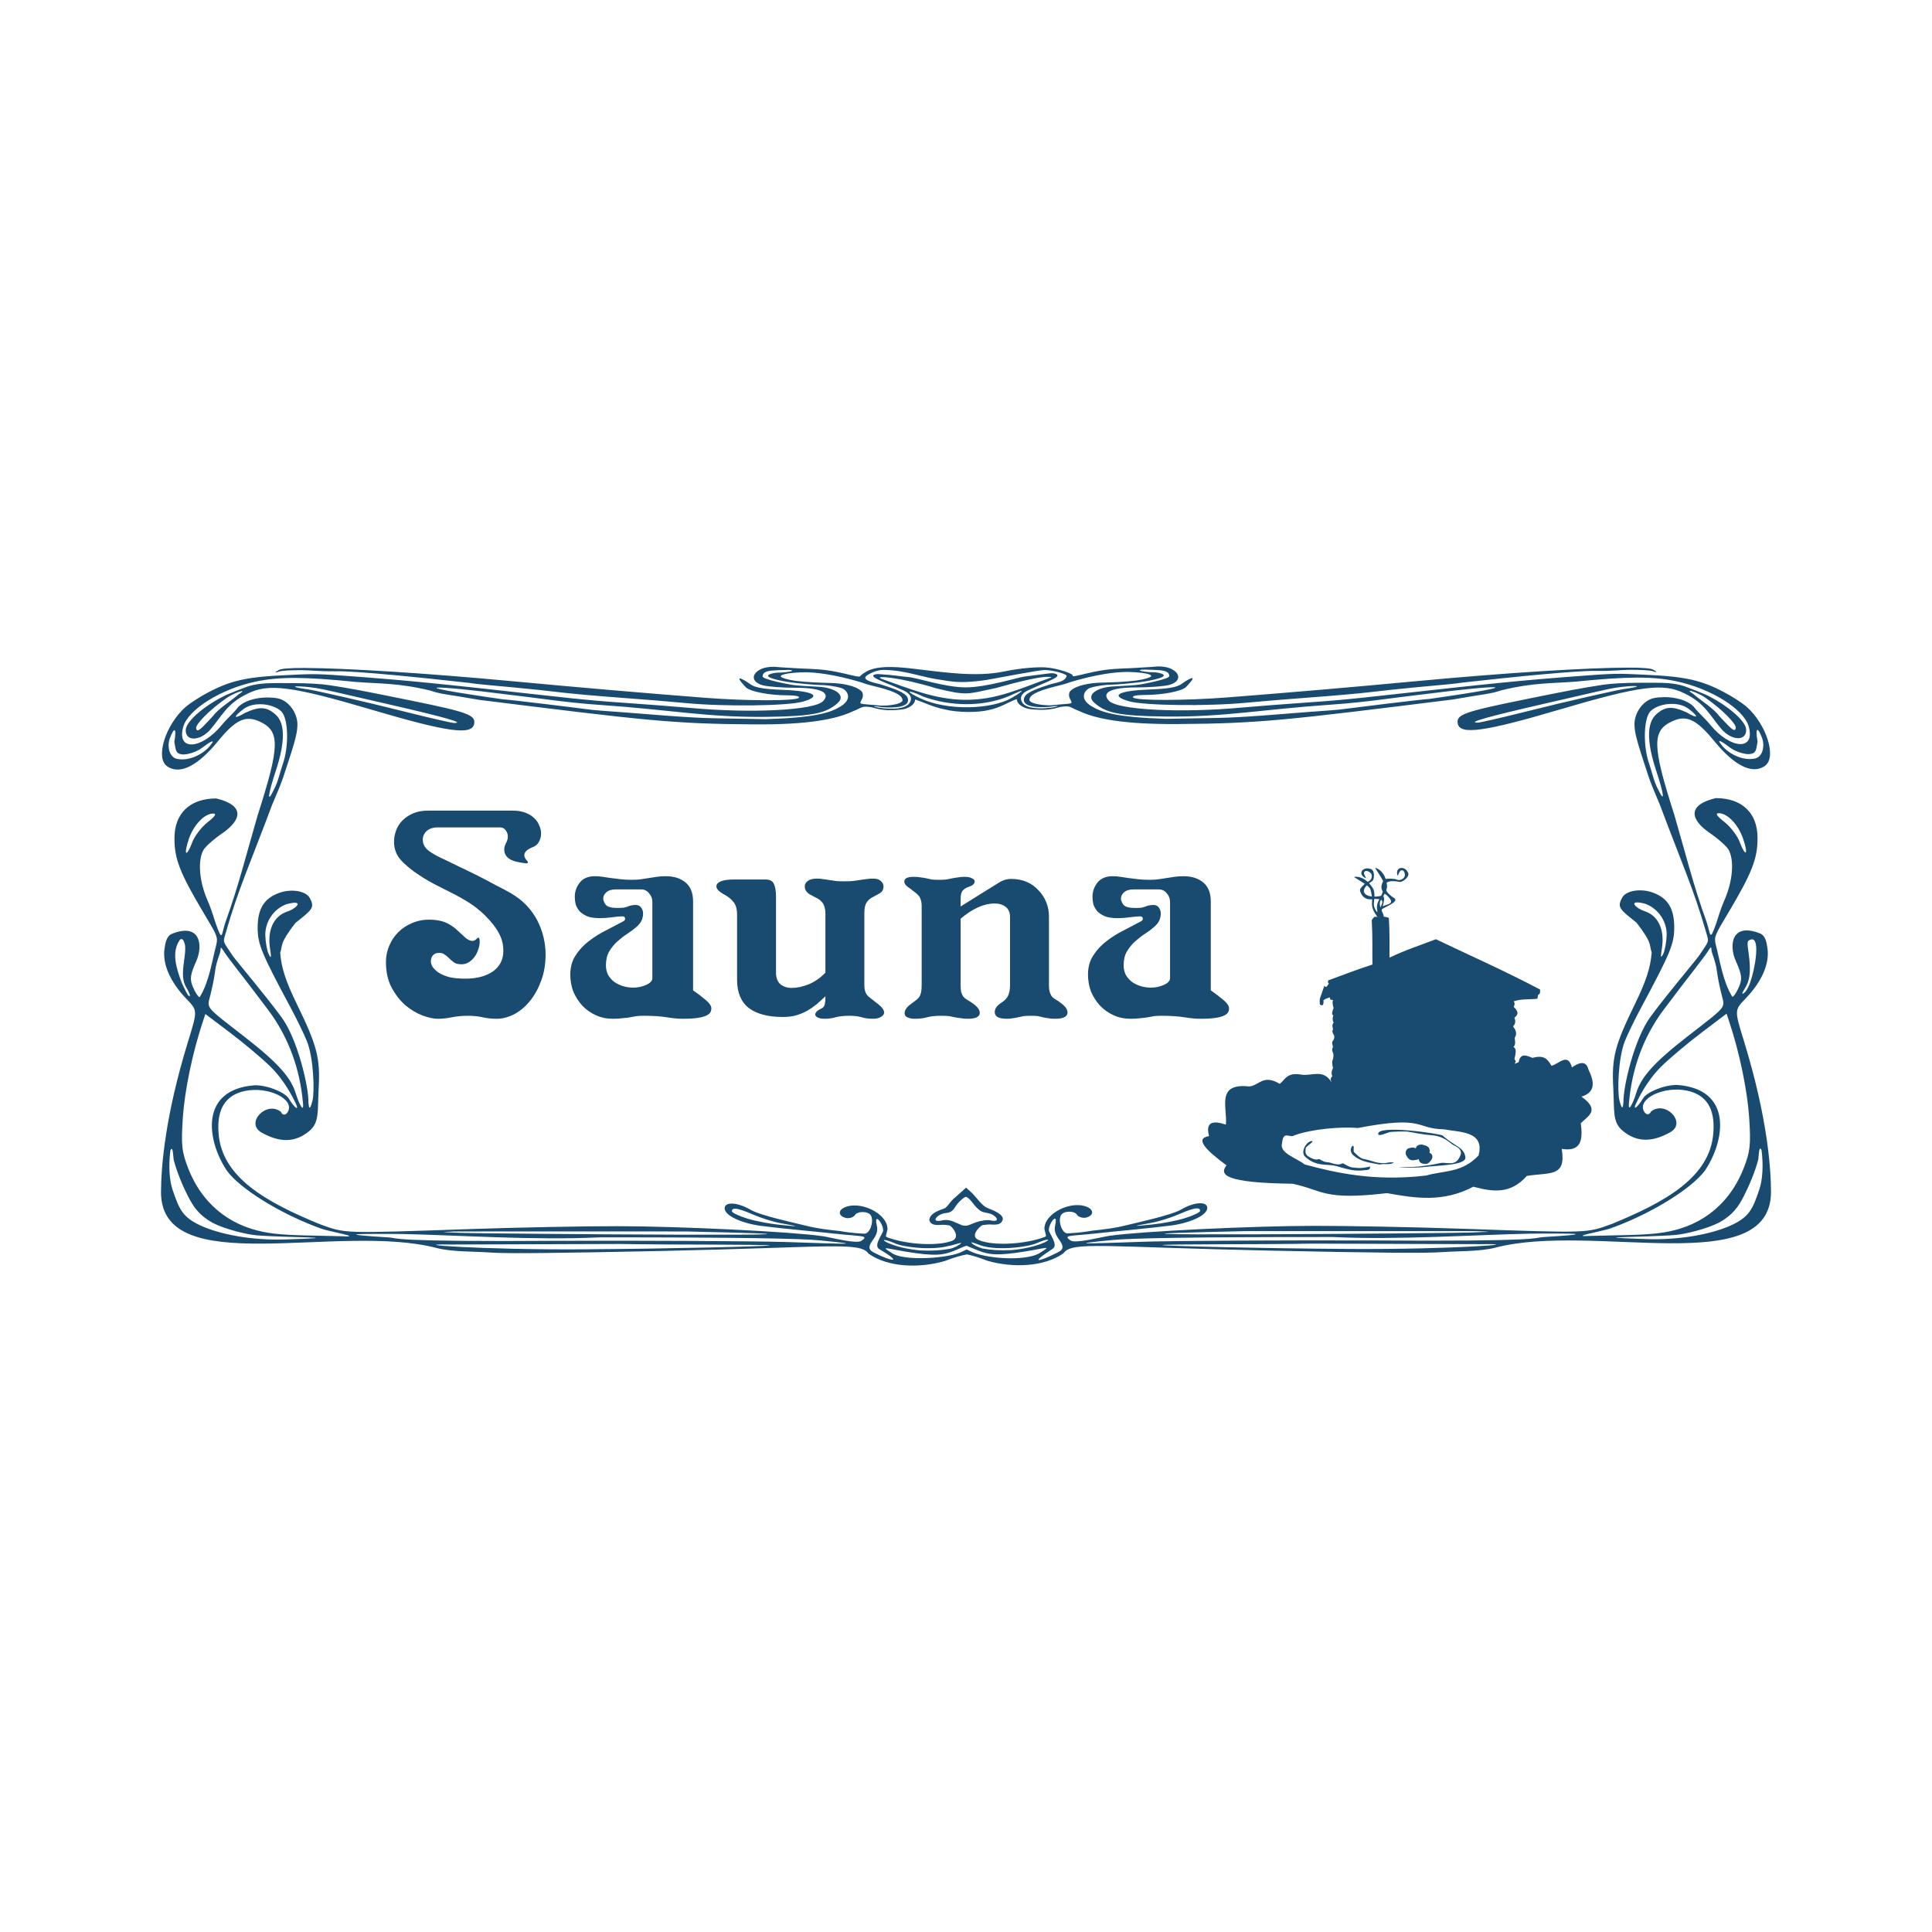 <svg:svg xmlns:dc="http://purl.org/dc/elements/1.1/" xmlns:ns1="http://sodipodi.sourceforge.net/DTD/sodipodi-0.dtd" xmlns:ns2="http://www.inkscape.org/namespaces/inkscape" xmlns:ns4="http://creativecommons.org/ns#" xmlns:rdf="http://www.w3.org/1999/02/22-rdf-syntax-ns#" xmlns:svg="http://www.w3.org/2000/svg" height="2580.372" id="svg2" version="1.0" viewBox="-215.031 -890.053 2580.372 2580.372" width="2580.372" ns1:docname="Saunarendered.svg" ns1:version="0.32" ns2:output_extension="org.inkscape.output.svg.inkscape" ns2:version="0.46">
  <ns1:namedview bordercolor="#666666" borderopacity="1.0" id="base" pagecolor="#ffffff" showgrid="false" showguides="true" ns2:current-layer="layer1" ns2:cx="978.07941" ns2:cy="362.2702" ns2:document-units="px" ns2:guide-bbox="true" ns2:pageopacity="0.0" ns2:pageshadow="2" ns2:window-height="692" ns2:window-width="1016" ns2:window-x="0" ns2:window-y="0" ns2:zoom="0.24748737" />
  <svg:g id="layer1" transform="translate(738.21 -219.49)" ns2:groupmode="layer" ns2:label="Ebene 1">
    <svg:path d="m593.26 219.49c-12.27 1.19-22.1 1.41-36.13 2.36-13.65 0.56-28.89 0.63-49.18 4.86-14.11 2.94-24.49 6.17-28.91 5.91 4.78-2.71-20.55-10.78-35.53-11.78-10.71-0.72-32.84 0.65-55.78 5.43-37.41 7.8-81 0.94-118.53-3.38-47.2-5.98-62.29-1.18-74.35 10.19-4.42 0.26-14.8-2.97-28.91-5.91-20.29-4.23-35.53-4.3-49.18-4.86-14.03-0.96-23.857-1.17-36.13-2.36-7.405-0.04-14.897 1.3-19.614 4.28-11.735 6.77-9.451 16.78 4.681 20.51 6.821 1.8 26.484 3.28 43.683 3.28 32.93 0 47.12 6.39 36.95 17.59-11.68 12.87-97.762 16.58-176.23 9.44-19.386-1.76-59.194-4.84-88.44-6.85-57.6-3.96-75.15-6.58-188.82-19.02-108.67-11.88-146.77-14.22-187.44-17.32-40.67-3.09-47.67-2.03-80.6-0.5s-52.78 4.35-70.11 9.94c-28.47 9.19-54.55 27.51-60.16 32.47-26.6 23.5-40.82 67.79-24.53 79.11 17.99 12.5 42.59-2.61 67.61-33.18 23.75-29 36.83-35.25 55.78-26.62 27.74 12.63 27.35 32.25-2.51 125.25-13.97 47.82-25.73 95.38-43.02 142.67-5.77 17.41-3.72 27.91-13.08 1.6-1.36-3.81-5.22-17.7-10.88-30.63-11-25.11-13.29-52.91-5.54-67.08 2.62-4.78 14.59-15.33 26.6-23.44 22.72-16.1 30.67-35.85-9.29-45.59-35.12 0-55.91 19.75-55.91 53.1 0 27.08 6.42 45.34 39.56 100.79 16.91 28.29 18.77 31.03 16.35 41.37-5.91 22.3-9.4 49.41-22.25 70.18-1.72 0-5.65-5.87-8.74-13.04-4.77-11.07-4.11-16.42 4.38-35.53 9.28-21.35 4.87-51.63-33.59-35.72-5.94 3.2-7.75 10.49-9.03 19.73-2.79 20.16 7.48 43.86 28.58 66 15.96 16.75 15.91 15.33 2.51 59.04-30.33 98.92-35.54 165.65-35.74 199.83 0.01 118.19 237.24 40.4 368.18 74.67 20.62 5.42 52.08 4.52 71.54 6.02 20.88 1.6 88.49 0.9 230.45-2.1 222.4-4.77 263.7-12.6 274.69 3.5 25.81 18.4 67.72 19.9 101.76 10 12.72-4.9 22.34-7.6 29.8-8.9 7.08 1.4 15.94 4.1 27.27 8.5 34.04 9.8 75.99 8.3 101.79-10.1 10.99-16.08 52.26-8.23 274.66-3.47 141.96 3.07 209.57 3.67 230.45 2.07 19.46-1.5 50.92-0.6 71.52-5.98 131-34.26 368.2 43.48 368.2-74.69-0.2-34.18-5.4-100.89-35.7-199.8-13.4-43.72-13.5-42.3 2.5-59.05 21.1-22.14 31.3-45.84 28.5-66-1.2-9.24-3-16.53-9-19.73-38.4-15.9-42.9 14.37-33.6 35.72 8.5 19.11 9.2 24.46 4.4 35.54-3.1 7.17-7 13.03-8.7 13.03-12.9-20.76-16.4-47.88-22.3-70.17-2.4-10.35-0.5-13.08 16.4-41.38 33.1-55.45 39.5-73.71 39.5-100.78 0-33.36-20.8-53.11-55.9-53.11-39.9 9.74-32 29.49-9.3 45.59 12 8.11 24 18.66 26.6 23.44 7.8 14.17 5.5 41.97-5.5 67.08-5.7 12.93-9.5 26.82-10.9 30.63-9.3 26.32-7.3 15.81-13.1-1.6-17.3-47.28-29-94.85-43-142.67-29.8-93-30.2-112.61-2.5-125.25 19-8.63 32-2.38 55.8 26.62 25 30.57 49.6 45.68 67.6 33.18 16.3-11.32 2.1-55.61-24.5-79.11-5.6-4.96-31.7-23.28-60.2-32.47-17.3-5.59-37.2-8.41-70.1-9.94s-39.9-2.59-80.6 0.51c-40.7 3.09-78.8 5.43-187.45 17.32-113.67 12.43-131.22 15.05-188.82 19.01-29.25 2.01-69.05 5.09-88.44 6.85-78.47 7.14-164.55 3.43-176.23-9.44-10.17-11.2 4.02-17.59 36.96-17.59 17.19 0 36.85-1.48 43.67-3.28 14.13-3.73 16.42-13.73 4.68-20.5-4.71-2.99-12.2-4.33-19.61-4.29zm627.64 1.63c-53.4 0.12-160.8 6.71-278.81 17.75-90.43 8.47-170.31 15.33-256.56 22.07-55.99 4.37-121.5 4.41-125.37 0.07-1.79-2.02 4.4-3.37 15.46-3.37 23.29 0 49.67-4.78 55.45-10.86 19.98-21.02-0.83-7.94-6-4.03-6.55 4.95-19.48 6.67-43.35 7.6-41.71 1.64-53.01 8.18-27.13 15.7 20.14 5.84 105.45 6.89 156.95 1.92 17.79-1.72 56.26-4.89 85.51-7.03s65.15-5.31 79.77-7.06 41.8-4.72 60.42-6.41c71.16-6.48 50.76-4.99 65.26-6.63 65.5-7.36 149.3-15.7 174.9-15.35 25.5 0.36 34.4-1.45 47.1-1.46 14-0.01 26.5 0.61 29.8 1.88 5.1 1.92 7 1.5 0.2-2.2-2.8-1.49-12.6-2.64-33.6-2.59zm-1768 0.46c-20.92-0.05-30.81 1.1-33.55 2.59-6.85 3.7-4.96 4.12 0.16 2.2 3.37-1.27 15.83-1.89 29.87-1.88 12.62 0.01 21.51 1.82 47.1 1.46 25.59-0.35 109.33 7.99 174.85 15.35 14.51 1.63-5.87 0.14 65.27 6.62 18.62 1.7 45.8 4.67 60.42 6.42s50.52 4.91 79.77 7.06c29.253 2.14 67.721 5.31 85.514 7.03 51.498 4.97 136.81 3.92 156.95-1.93 25.88-7.51 14.58-14.05-27.132-15.69-23.87-0.94-36.802-2.65-43.349-7.61-5.166-3.9-25.974-16.98-5.999 4.04 5.778 6.08 32.16 10.86 55.446 10.86 11.064 0 17.254 1.35 15.464 3.36-3.87 4.35-69.376 4.31-125.37-0.06-86.254-6.74-166.13-13.61-256.56-22.07-117.99-11.04-225.36-17.63-278.85-17.75zm990.26 2.68c14.6 0.97 28.74 5.96 28.21 7.95-1.8 6.79-9.8 8.28-20.04 10.67-17.82 5.53-33.78 11.06-36.42 17.92-5.11 13.24 18.75 13.96 33.65 12.69 35.24-5.37-24.71 10.8-36.09-5.27-2.91-3.96-4.78-11.06 7.51-16.88 16.39-7.77 36.54-14.98 38.87-18.79 1.54-2.52-3.78-4.64-11.14-3.69l-32.97 4.24c-9.14 1.18-50.07 14.44-78.38 14.38-28.22-0.07-63.73-12.78-77.31-13.9-11.22-0.92-18.76-2.59-35.1-3.52-7.36-0.95-12.15 0.43-10.61 2.95 2.33 3.81 24.08 11.05 40.47 18.81 12.29 5.82 10.42 12.9 7.51 16.86-11.38 16.07-71.33-0.1-36.09 5.27 14.9 1.27 38.76 0.55 33.65-12.69-2.64-6.86-18.6-12.39-36.42-17.92-10.24-2.39-24.79-5.83-18.54-11.2 2.94-2.52 13.54-8.2 23.37-8 31.06 0.64 49.22 9.99 79.38 13.81 15.7 2.67 28.19 3.84 56.85-0.23 14.65-2.43 71.06-13.68 79.64-13.46zm131.46-0.55c6.84 0.01 18.87 0.61 21.75 0.91 8.29 0.86 12.07 3.19 12.07 7.77 0 4.08-33.41 10.31-39.23 11.27s-25.7 2.2-34.68 2.55c-21.46 0.82-39.05 11.01-25.71 22.33 14.93 12.67 30.77 17.19 94.81 17.9 78.64 0.87 126.46-9.43 223.23-16.06 44.72-3.07 82.01-9.24 123.32-13.91 95.37-12.38 149.27-14.03 5.61 6.48-7.31 0.18-103.34 11.95-112.64 13.29-9.31 1.34-24.25 2.33-53.67 4.49s-80.05 6.94-117.39 7.59l-67.87 1.19c-66.99-2.05-86.92-8.86-100.31-17.28-16.7-10.5-7.8-21.88-0.99-24.12 8.26-2.72 21.82-4.29 28.25-4.24s29.71-2.22 38.01-3.32c14.06-1.87 45.44-7.7 25.55-12.35-5.39-1.26-8.93-0.72-12.69-1.06-17.82-1.57-14.26-3.44-7.42-3.43zm-475.45 0.46c6.838-0.01 10.398 1.88-7.417 3.46-3.767 0.33-7.305-0.23-12.691 1.03-19.895 4.65 11.482 10.5 25.546 12.37 8.3 1.1 31.58 3.35 38.01 3.3s19.99 1.52 28.25 4.24c6.81 2.24 15.71 13.62-0.99 24.12-13.39 8.42-33.32 15.23-100.31 17.27l-67.874-1.19c-37.341-0.65-87.965-5.42-117.39-7.58-29.42-2.16-44.36-3.15-53.67-4.49-9.3-1.34-105.33-13.12-112.64-13.29-143.62-20.51-89.75-18.86 5.61-6.48 41.31 4.67 78.6 10.84 123.32 13.9 96.772 6.64 144.59 16.94 223.23 16.06 64.04-0.71 79.89-5.2 94.81-17.87 13.34-11.32-4.25-21.53-25.71-22.36-8.98-0.34-28.86-1.58-34.68-2.54-5.823-0.96-39.229-7.19-39.229-11.27 0-4.59 3.783-6.91 12.065-7.77 2.88-0.3 14.913-0.91 21.756-0.91zm449.8 2.74c17.02-0.11 35.31 1.96 35.31 5.39 0 1.76-8.68 4.45-19.32 5.96-15.92 2.03-32.32 2.52-48.49 2.95-13.37 0.36-32.46 3.33-40.18 11.14-1.94 1.95-2.36 6.39-0.73 9.78 4.28 8.89 6.04 6.06-24.89 9.28-8.85 0.3-26.98-1.46-29.01-6.72 0-3.67 1.12-8.92 25.32-15.99 9.11-2.66 20.22-4.72 28.94-8.11 20.86-6.35 49.76-13.15 73.05-13.68zm-427.35 0.46c1.07-0.01 2.13 0 3.2 0 23.29 0.53 52.19 7.33 73.05 13.68 8.72 3.39 19.83 5.45 28.94 8.11 24.2 7.07 25.32 12.34 25.32 16.02-2.03 5.25-20.16 7.01-29.01 6.71-30.93-3.22-29.17-0.39-24.89-9.28 1.63-3.39 1.21-7.83-0.73-9.78-7.72-7.81-26.81-10.81-40.18-11.16-16.17-0.43-32.57-0.92-48.49-2.96-10.635-1.51-19.317-4.19-19.317-5.95 0-3.21 16.077-5.24 32.107-5.39zm324.17 6.03c5.49 0.01 6.83 0.75 2.9 1.63-38.85 13.63-70.45 29.62-113.86 29.07-40.11-0.51-74.64-15.37-111.33-28.25-9.52-4.55 24.3-2.2 74.15 13.02 41.16 9.91 39.75 7.88 79.02-0.46 33.26-9.42 58.64-15.03 69.12-15.01zm786.66 1.05c20.9-0.07 37.2 1.53 52.8 4.81 46.8 9.81 90.9 37.43 97.2 60.81 8.8 32.84-25 29.84-51.9-3.07-7.8-9.59-14.4-14.24-21.8-23.9-12-11.76-36.1-14.43-52.2-11.45-14.8 2.58-26.9 19.36-26.8 35.14 0.1 11.19 3 22.07 17.1 64.56 4.3 14.01 12.6 32.72 17 43.26 27.1 72.79 45.2 112.43 61.5 169.65 4 14.22 4.8 10.3-8.5 30.36-4.8 7.22-42.5 51.23-65.8 82.96-21.2 28.79-36.6 92.98-36 114.55v0.02c-0.1 0.24-0.1 0.49-0.2 0.76-0.1 2.25-1 13.25-5.3-4.28-2.7-10.96-1.8-55.61 7.5-78.98 3.7-9.24 13.6-29.65 22.1-45.36 38.9-72.56 43.7-84.36 43.7-106.26 0-25.39-8.6-39.29-28.8-46.55-16.1-5.79-35.5-2.61-40.6 6.66-7.3 13.26-3.4 15.61 19.2 33.73 21.2 27.93 16.3 27.46 20.1 39.89-1.6 19.95-7.4 37.89-21.8 67.49-27.5 56.35-31.7 72.36-29.5 113.16 1.6 31.76-1.2 45.51 12.4 57.11 19.5 16.36 40.5 15.3 64.2 1.86 21.6-12.78-6.9-42.67-26.2-27.45-1.7 4.51-6.2 5.47-9.3-0.05-9.5-17.06 26.5-34.39 57.5-27.76 25.8 5.48 37.4 23.99 35.1 55.58-3.8 60.14-64.8 93.29-135.2 122.27-35.3 12.69-28.1 12.47-203.91 6.44-60.71-2.08-147.72-3.76-193.37-3.74-82.85 0.05-232.79 7.31-273.97 13.29-11.97 1.74-45.45 10.77-52.09 6.23-10.9-7.45-0.77-5.58 34.45-9.43 34.42-3.77 65.41-6.2 100.84-10.66 26.64-3.9 47.3-14.08 47.3-23.25 0-4.33-3.75-6.41-9.55-6.37-6.59 0.04-15.8 2.83-25.02 8.22-13.32 7.79-57.64 17.22-73.58 21.2-16.09 4.01-28.97 5.46-46.12 7.3-14.57 2.7-29.5 3.44-32.53 3.46-7.01 0.05-12.71-15.31-8.84-23.78 2.99-6.55 18.27-6.69 21.63-1.03 1.86 3.15 8.07 4.85 12.32 3.74 10.26-2.68 9.46-9.8 3.33-13.13-20.78-11.3-59.25 6.5-59.17 28.29 1.72 8.38 3.57 9.74 0.17 10.86-26.77 9.99-68.76 11.95-87.16 4.29-12.63-4.42-1.67-16.8 4-20.11 3.15-0.57 8.39-1.18 11.72-0.9 9.74 0.81 13.53-1 15.4-5.82 2.75-7.12-12.08-13.11-19.58-15.97-7.19-2.73-13.55-11.98-20.44-19.52l-8.7-7.95-14.51 12.99c-7.67 6.1-10.28 13.36-14.86 14.94-9.97 3.43-19.65 7.51-19.72 15.97 1.87 4.82 5.7 6.63 15.43 5.82 4.21-0.35 8.47 0.16 12.26 1.05 5.49 4.24 12.75 15.36 3.43 19.96-18.4 7.66-60.39 5.7-87.16-4.29-3.4-1.12-1.55-2.48 0.17-10.86 0.08-21.79-38.39-39.57-59.17-28.27-6.13 3.33-6.93 10.45 3.33 13.13 4.25 1.11 10.46-0.62 12.32-3.76 3.36-5.66 18.64-5.52 21.63 1.03 3.87 8.47-1.83 23.83-8.84 23.78-3.03-0.02-17.96-0.76-32.53-3.46-17.15-1.85-30.03-3.27-46.12-7.28-15.94-3.98-60.259-13.43-73.575-21.22-9.228-5.39-18.439-8.18-25.02-8.22-5.807-0.04-9.56 2.04-9.56 6.37 0 9.17 20.669 19.35 47.304 23.25 35.427 4.46 66.421 6.89 100.84 10.65 35.22 3.86 45.35 2.01 34.45 9.47-6.64 4.53-40.12-4.52-52.09-6.26-41.18-5.98-191.12-13.24-273.97-13.29-45.65-0.02-132.66 1.66-193.37 3.74-175.82 6.03-168.65 6.25-203.95-6.44-70.37-28.98-131.35-62.13-135.18-122.27-2.3-31.59 9.37-50.1 35.07-55.59 31.09-6.63 67.02 10.71 57.56 27.77-3.07 5.52-7.66 4.56-9.3 0.05-19.33-15.22-47.85 14.67-26.24 27.45 23.75 13.44 44.71 14.5 64.18-1.86 13.69-11.6 10.8-25.35 12.5-57.12 2.17-40.79-2.03-56.81-29.51-113.15-14.44-29.61-20.26-47.55-21.89-67.5 3.86-12.43-1.08-11.95 20.11-39.88 22.59-18.12 26.58-20.47 19.25-33.73-5.12-9.27-24.5-12.46-40.61-6.67-20.22 7.27-28.84 21.17-28.84 46.56 0 21.89 4.87 33.7 43.77 106.26 8.43 15.71 18.34 36.12 22.03 45.36 9.3 23.37 10.19 68.02 7.51 78.97-4.29 17.54-5.14 6.54-5.31 4.29-0.02-0.27-0.09-0.52-0.19-0.76v-0.02c0.64-21.58-14.73-85.76-35.94-114.55-23.36-31.73-61-75.74-65.79-82.96-13.3-20.07-12.54-16.14-8.51-30.36 16.24-57.22 34.35-96.86 61.45-169.65 4.42-10.54 12.72-29.25 17.01-43.26 14.15-42.49 17.01-53.37 17.07-64.56 0.09-15.78-11.95-32.57-26.73-35.14-16.1-2.99-40.2-0.31-52.22 11.45-7.4 9.66-13.98 14.31-21.82 23.9-26.91 32.91-60.72 35.91-51.85 3.07 6.31-23.38 50.41-51 97.11-60.81 31.31-6.57 65.11-6.44 133.28 0.48 31.84 2.61 56.81 1.12 99.65 11.57 16.97 5.61 21.51 4.57 65.56 12.42 221.94 27.63 258.15 31.98 366.27 32.74 75.04 0.52 111-7.3 132.82-17.55 12.65-4.91 10.84-7.62 25.38-5.18 10.84 3.17 19.71 4.89 39.19 2.91 8.6-0.87 18.46-6.39 18.3-13.49 10.78 3.53 24.14 10.33 39.94 13.36 16.87 4.32 44.22 4.34 57.78 0.88 16.05-2.9 27.38-11.18 38.19-14.72-0.16 7.1 9.7 12.62 18.3 13.49 19.48 1.98 28.35 0.28 39.19-2.89 14.54-2.44 12.73 0.28 25.38 5.18 21.82 10.26 57.78 18.08 132.82 17.55 108.12-0.76 144.33-5.11 366.27-32.74 44.04-7.85 48.54-6.81 65.54-12.42 42.9-10.45 67.8-8.96 99.7-11.57 34.1-3.46 59.6-5.21 80.4-5.29zm22.4 6.83c-5.9-0.01-12.4 0.04-19.9 0.07-18 0.06-36 0.94-48.1 2.79-28 4.32-44.6 7.42-107 20.14-78.5 16-88.55 19.72-86.06 31.82 3.11 15.09 36.06 10.53 134.36-18.51 109.7-32.41 140.5-36.38 168.9-21.81 27.1 13.08 33.9 30.04 49.1 47.68 13.6 15.31 32.8 16.13 32.8 0.89 0-12.35-26.8-34.17-54-47.15-14.8-6.01-11.4-4.89-28.6-11.29-12.4-3.94-23.9-4.6-41.5-4.63zm-1835.9 0.46c-17.62 0.03-29.19 0.69-41.53 4.63-17.24 6.39-13.84 5.28-28.61 11.29-27.18 12.98-54.03 34.79-54.03 47.15 0 15.24 19.25 14.42 32.86-0.89 15.18-17.64 21.95-34.6 49.09-47.68 28.42-14.57 59.18-10.61 168.87 21.81 98.27 29.04 131.26 33.59 134.37 18.51 2.49-12.11-7.55-15.82-86.04-31.82-62.44-12.72-78.98-15.82-107.07-20.14-12.06-1.85-30.08-2.73-48.03-2.79-7.48-0.03-14-0.08-19.88-0.07zm1811.1 3.94c6.1 0.09 3.8 1.55-16.6 4.4-4.9 0.67-33.1 7.12-49 10.65-16 3.53-53.7 12.59-83.8 20.14-30.2 7.55-57.3 13.75-60.2 13.75-14.8 0 11.2-7.44 88.4-25.18 71.2-16.37 86.2-20.04 95.9-21.49 10.6-1.58 20.5-2.34 25.3-2.27zm-1786.3 0.46c4.78-0.07 14.68 0.69 25.22 2.27 9.72 1.45 24.78 5.12 95.96 21.49 77.15 17.74 103.22 25.17 88.41 25.17-2.97 0-30.06-6.19-60.19-13.74-30.14-7.55-67.84-16.61-83.8-20.14-15.95-3.53-44.17-9.98-49.02-10.65-20.38-2.85-22.73-4.32-16.58-4.4zm1860.2 5.91c2.7 0.02 13.4 4.32 20.5 9.23 23.7 16.51 41.1 35.11 40.6 40.07-0.8 9.03-10.6-3.85-21.5-14.91-9.1-11.97-23.7-20.14-35.6-30.38-4.7-2.86-5.4-4.02-4-4.01zm-892.9 0.02c1.53-0.08-3.22 3.96-13.58 9.78-26.67 14.99-84.42 17.35-121.15 0.46-19.64-9.03-20.65-13.8 3.53-2.52 35.7 13.08 78.76 14.09 114.09-0.46 10.58-4.93 15.91-7.2 17.11-7.26zm-1041.2 0.44c1.41-0.02 0.63 1.15-4.02 4.01-11.89 10.23-26.5 18.41-35.61 30.37-10.85 11.07-20.66 23.95-21.52 14.92-0.48-4.96 16.88-23.56 40.64-40.07 7.08-4.92 17.8-9.21 20.51-9.23zm1909.3 17.04c8.6 0.01 15.6 1.54 22.6 6.32 15 11.54 13.1 14.23-2.2 5.11-19.2-8.76-28.6-8.21-40.5 2.32-13 11.47-13.1 36.49-0.4 75.14 10.8 32.51 12.1 45.13 2.6 25.21-5.7-10.71-7.8-22.2-11.6-33.32-8.6-23.8-7.9-61.04 1.4-70.88 5.6-5.9 17.1-9.9 28.1-9.9zm-1884.5 0.46c11.04-0.01 22.56 4 28.12 9.9 9.28 9.84 10.04 47.08 1.42 70.88-3.86 11.12-5.9 22.61-11.64 33.31-9.45 19.93-8.15 7.31 2.57-25.2 12.76-38.66 12.63-63.67-0.36-75.14-11.91-10.53-21.33-11.08-40.45-2.32-15.37 9.12-17.29 6.43-2.2-5.11 6.94-4.78 13.96-6.32 22.54-6.32zm1999.3 34.23c1.1-0.13 3.1 2.75 5.9 10.06 4.1 9.86 2 25.09-8.5 28.08-17.9 4.19-37.9-7.77-45.6-18.37-7.2-8.67 0.4-4.72 11.6 3.89 6.4 4.97 19.3 9.36 26.1 8.69 9.3-0.91 8.7-5.87 10.7-16.8-1.6-8.73-1.8-15.36-0.2-15.55zm-2114.4 0.46c0.07-0.02 0.16-0.01 0.23 0 1.6 0.19 1.42 6.82-0.17 15.55 2.03 10.93 1.42 15.89 10.65 16.8 6.85 0.67 19.73-3.73 26.17-8.69 11.18-8.61 18.77-12.56 11.61-3.89-7.71 10.6-27.7 22.56-45.59 18.37-10.52-3-12.6-18.22-8.57-28.09 2.69-6.85 4.54-9.82 5.67-10.05zm2062.9 110.86c11.4 0 25.9 15.11 32.3 33.82 3.3 9.32 4.9 17.68 3.6 18.58-1.3 0.89-4.8-5.2-7.9-13.54-3-8.34-12.2-20.5-20.4-27.01-10.6-8.35-12.8-11.85-7.6-11.85zm-2011.1 0.46c5.22 0 2.97 3.5-7.58 11.84-8.23 6.52-17.42 18.68-20.44 27.02-3.02 8.33-6.56 14.43-7.84 13.54-1.29-0.9 0.31-9.27 3.52-18.59 6.46-18.7 20.91-33.81 32.34-33.81zm1901.6 118.68c2.3-0.08 6.1 0.46 11.5 1.92 17.2 6.39 28.8 23.55 28.3 41.9-0.3 9.24-2.4 20.59-4.7 25.21-3.1 6.09-3.6 4.06-1.7-7.4 3.7-22.81-3.1-43.43-23.2-49.97-9.8-3.17-18.7-11.4-10.2-11.66zm-1793 0.45c0.34-0.01 0.66-0.01 0.95 0 8.45 0.27-0.44 8.5-10.18 11.67-20.11 6.54-26.94 27.16-23.24 49.96 1.86 11.47 1.39 13.5-1.68 7.4-2.33-4.62-4.43-15.96-4.69-25.2-0.5-18.35 11.07-35.51 28.25-41.9 4.77-1.28 8.21-1.85 10.59-1.93zm1946.7 48.87c11-0.25 4.1 39.49-2.4 57.76-3.2 8.86-6.9 13.55-9.2 14.54-2.4 1-1.4-0.93 2.8-7.92 5.6-9.16 7-19.52 5.4-37.09-1.2-13.41-3.6-20.71-1.7-25.16 1.9-1.37 3.6-2.05 5.1-2.13zm-2099.5 0.46c0.7-0.96 3.74-1.79 5.04 2.13 1.99 4.42 3.02 7.87 0.45 25.9-2.49 17.52-2.26 27.19 3.24 36.35 4.21 6.99 5.75 11.88 3.43 10.88-2.31-0.99-5.53-8.86-9.77-17.5-6.79-18.33-14.61-40.98-2.39-57.76zm2044.5 10.38c1.1-0.28 0.7 4.08 1.5 6.48 9.5 27.02 3.9 19.55 12.7 55.56 4.8 19.83 9.3 14.28-46.3 57.58-44.6 34.72-61.2 54.05-67.6 75.21-3.7 12.25-11.5 28.82-9.4 11.07 3.9-42.51 18-84.95 46-122.48 35.4-47.35 53.8-69.06 61.3-81.36 0.8-1.36 1.4-1.97 1.8-2.06zm-1989.6 0.46c0.38-0.04 0.98 0.55 1.91 2.08 7.5 12.3 25.96 33.99 61.28 81.33 28.01 37.54 42.11 79.98 46.02 122.48 2.17 17.76-5.64 1.18-9.36-11.06-6.42-21.17-23.04-40.5-67.61-75.22-55.57-43.29-51.12-37.74-46.28-57.57 8.78-36.02 3.13-28.54 12.66-55.56 0.81-2.3 0.42-6.39 1.38-6.48zm2010.7 87.97l3.8 11.46c13.6 40.92 24 91.19 26.4 127.38 2.4 36.41 1.4 45.5-7.6 68.23-6.5 16.3-15.2 30.58-25.9 42.61-15.7 17.57-35.6 30.33-58.9 37.46-18.8 5.74-36 7.78-72.9 8.62l-48.4 1.1c-27.8 1.62 18.5-6.56 27.8-9.83 3.3-1.16 6.5-2.37 9.8-3.65 0 0 0.1-0.01 0.1-0.02 49.7-19.2 99.5-50.41 116.9-73.77 26.8-39.67 38-108.97-37.3-114.42-17.6 0-40.3 9.63-45.2 17.78-7.9 13.06-15.1 17.89-8.5 4.91 2.4-4.87 13.6-28.65 33.3-47.89 11.4-11.09 35.5-31.37 53.7-45.06l32.9-24.91zm-2031.7 0.46l32.97 24.91c18.12 13.69 42.24 33.97 53.63 45.06 19.76 19.24 30.92 43.02 33.36 47.88 6.52 12.99-0.64 8.16-8.5-4.9-4.91-8.15-27.68-17.78-45.26-17.78-75.22 5.45-64.03 74.75-37.25 114.42 17.38 23.36 67.17 54.56 116.89 73.77 0.02 0.01 0.04 0.01 0.06 0.02 3.3 1.27 6.58 2.49 9.86 3.65 9.25 3.27 55.52 11.45 27.76 9.82l-48.36-1.1c-36.96-0.84-54.11-2.87-72.89-8.61-23.34-7.13-43.25-19.89-58.9-37.46-10.73-12.03-19.48-26.32-25.91-42.61-8.99-22.73-9.99-31.82-7.59-68.23 2.39-36.19 12.79-86.46 26.34-127.38l3.79-11.46zm2076.6 179.71c0.5-0.06 1.1 0.52 1.8 1.93 2.7 20.53 1.4 40.09-3 52.92-8.5 24.59-12.5 35.71-35.9 46.85-25.9 12.31-69.3 20.66-114 19.22-96.4-3.09 0.8-2.24 38.7-5.63 12.1-1.09 40.9-7.8 58.1-16.75 17.8-10.14 25-20.53 32.6-35.28 6.9-13.57 14.8-31.94 19.2-48.87 0.7-8.07 1.1-14.19 2.5-14.39zm-2121.7 0.46c1.54-0.32 1.92 5.98 2.74 14.39 4.4 16.93 12.22 35.3 19.15 48.87 7.64 14.75 14.83 25.16 32.57 35.3 17.22 8.95 46 15.66 58.15 16.75 37.86 3.39 135.05 2.54 38.63 5.64-44.67 1.43-88.09-6.94-113.92-19.25-23.38-11.14-27.47-22.26-35.93-46.85-4.42-12.83-5.65-32.39-3-52.92 0.64-1.23 1.18-1.84 1.61-1.93zm1061.1 63.97c5.3 2.27 8.85 8.71 12.09 12.21 8.41 9.09 9.41 7.72 18.45 9.88 9.73 2.32 17.05 12.79 1.8 9.33-3.29-0.75-11.04-0.16-19.21 2.68-7.12 2.46-10.12 4.73-13.97 4.54-4.23 0.39-8.12-2.47-12.25-3.9-6.47-3.12-12.55-4.69-18.95-3.23-16.94 3.85-6.34-9.1 5.33-9.87 8.97-0.59 11.04-6.83 13.86-10.64 3.89-5.27 10.53-11 12.85-11zm308.22 15.44c2.94-0.04 4.32 1.08 4.32 3.32 0 1.95-9.32 6.41-20.74 9.92-11.41 3.51-30.51 6.98-42.32 8.16-22.39 2.23-34.01 3.56-2.21-2.04 10.71-1.89 27.46-7.37 37.38-11.71 11.64-5.09 19.27-7.6 23.57-7.65zm-616.67 0.46c4.295 0.05 11.927 2.56 23.57 7.65 9.918 4.34 26.667 9.82 37.381 11.71 31.797 5.59 20.177 4.27-2.208 2.04-11.812-1.18-30.913-4.65-42.326-8.16-11.414-3.51-20.735-7.97-20.735-9.92 0-2.25 1.38-3.36 4.318-3.32zm426.96 13.29c1.39-0.15 1.99 2.16 0.53 8.63-1.67 7.39 0.07 12.3 5.6 19.91 8.02 11.06 3.11 13.83-3.4 17.08-19.77 10-40.77 17.5-5.5-5.44 7.95-5.18-4.99-20.55-5.18-24.72-0.26-6.01 5.29-15.19 7.95-15.46zm-237.51 0.48c0.08-0.01 0.18-0.01 0.26 0 2.66 0.27 8.25 9.45 7.98 15.46-0.18 4.17-13.49 19.8-5.21 24.72 34.92 20.76 13.46 15.16-5.5 5.46-6.49-3.31-11.42-6.07-3.4-17.12 5.53-7.61 7.27-12.52 5.61-19.91-1.37-6.07-0.95-8.46 0.26-8.61zm540.68 16.13c84.05-0.03 248.56 0.02 253.46 0.02 6.6 0 13.2 0.19 18.1 0.55 10 0.72 1.8 0.25-18.1 1.3-22.88 1.21-658.24 5.92-301.82-1.83 1.26-0.03 20.35-0.04 48.36-0.04zm-1e3 0.45c52.25 0 114.39-0.01 156.42 0 28.015 0.01 47.105 0.02 48.357 0.05 356.42 7.75-278.94 3.04-301.82 1.83-19.89-1.05-28.11-0.58-18.14-1.3 4.99-0.37 11.56-0.55 18.14-0.55 2.46 0 44.8-0.02 97.04-0.03zm1366.6 2.82c23.9 0.02 51.4 0.53-18.1 4.77-11.4 0.69 3 6.11-229.65 4.44-118.73-0.31-252.83 0.39-298.04 1.56-94.47 3.25-103.63 3.45-47.5-2.09 25.21-2.48 106.67-4.17 294.54-4.05 87.18 4.19 190.85-3.03 262.95-4.47 5.6-0.06 11.2-0.15 16.8-0.14 3.5 0.02 11-0.02 19-0.02zm-1576.7 0.46c7.97-0.01 15.54 0.04 18.99 0.02 5.6-0.01 11.19 0.07 16.78 0.14 72.18 1.44 175.81 8.66 262.99 4.47 187.87-0.12 269.33 1.57 294.54 4.05 56.13 5.54 46.97 5.34-47.504 2.09-45.203-1.17-179.31-1.87-298.04-1.56-232.6 1.67-218.24-3.75-229.63-4.44-69.51-4.24-42.03-4.75-18.13-4.77zm897.16 7.68c5.29-0.03-13.57 10.89-48.22 13.99-15.9 0.61-25.93 0.07-38.9-2.22-5.18-1.61-9.3-3.54-12.4-5.66-5.91-4.88 1.95-1.24 5.87-0.15 21.76 10.24 68.68 3.98 80.01-1.61 7.44-3.14 11.88-4.35 13.64-4.35zm-217.59 0.45c1.76 0.01 6.2 1.25 13.64 4.38 10.14 5 48.37 9.92 71.9 3.6 4.39-0.1 26.89-8.99 11.32 0.08-2.36 1.38-7.13 3.26-9.74 3.72-12.97 2.28-23 2.87-38.9 2.22-34.65-3.1-53.51-14.02-48.22-14zm571.93 4.86c11.98-0.02 224.82 0.73 225.92 0.71 62.9-0.86-39.35 7.29-178.09 6.42-117.93-0.75-247.62-4.01-248.68-5.21-1.15-1.29 149.61-0.99 175.24-1.58 9.61-0.22 18.42-0.33 25.61-0.34zm-926.27 0.46c7.19 0.01 16 0.12 25.61 0.34 25.63 0.59 176.39 0.29 175.24 1.58-1.061 1.2-130.75 4.48-248.68 5.23-138.74 0.87-240.97-7.28-178.04-6.42 1.07 0.02 213.89-0.76 225.87-0.73zm463.93 2.34c2.38 1.2 6.05 2.6 9.8 4.14 15.29 6.25 23.24 9.95 57.03 5.25 38.39-5.32 50.06-11.58 30.16 0.7-12.12 7.5-47.73 9.4-78.15 2.1-9.58-2.3-13.28-4.6-18.84-7.18-6.84 2.98-8.27 4.98-20.43 7.58-29.92 6.2-66.54 5.1-78.15-2-19.9-12.32-8.23-6.06 30.16-0.7 33.79 4.7 41.74 1 57.03-5.29 3.51-1.69 7.09-3.3 11.39-4.6z" id="path2453" style="fill:#194a70" ns1:nodetypes="ccscscccscccsssssssssscssccsscccssccsccscccsscccccccsscccsccscccscccssccsscsssssssssscccsssssssssssssscssccsscssssssssssssssccscsccssccsscssccscssccccsssssssccssccssssssccssssssccssccsssssssccscsssccscccccsccssscscccscccccsssccsccssssssssssssccsscccssccssssscsssscsssssccccssscccscsccccssssscscsscsssscccsscccssccssssssssssssccsccssscccsccsccccsccscccccsssssccsccccccsccsssssccssssssccssssssccssccccssccccccssccccssccsccsccsscccccccsscccscsscccccssssccsssscccssssccssssscccssssccccssscscscsscssccsscssssccccssscccscccsssccccsssccsscccssscccccssssccccccccsssscccssssccsssccsssssccsssssccsssssccssssssccssssccscsssccsccsccccccccsccccccccccccccsccccscssccssssccsssscssccc" />
    <svg:g id="g5606" style="fill:#194a70" transform="matrix(.216 0 0 .216 652.66 488.66)">
      <svg:path d="m2386.6 1245.5c-11.3-46.7-44.4-52.2-101.7-12.2-25-94.7-81.4-20.2-126-10.1-21.8-32.9-38.4-70.9-117.8-48.8-37-15.1-74.8-32.3-85.4 26.4l-24.4 10.2c0.4-8.9 14.5-10-2-28.5 8.9-34.9 14.4-66.9-6.1-75.2 17-16.9 8.6-37.4 8.1-56.9 17.9-29 3.8-50-10.1-71.08 17-17.61 15.3-35.23 8.1-52.84 16.7-15.49 34.7-30.47-4.1-67.06 5.5-11.52 8-23.03 0-34.55 45.5-16.58 97.9-10.38 146.4-16.26 3-10.23-0.6-25.47 12.2-28.45 3.3-5.44 6-12.31 4-28.45-212.5-112.36-429.2-208.22-644.2-310.93-95 37.14-184.3 64.66-286.5 113.81-0.5-81.53 1.4-161.88-4.1-245.9-31.9-12.35-60-6.14-89.4-6.1-5.4 6.19-10.8 9.28-16.3 20.33 6 114.38 2.7 182.89 4.1 274.34-107.68 34.93-181.87 65.08-272.32 97.55-6.65 13.46 0.64 16.45 4.06 22.35-0.72-11.81-16.54 37.77-28.45 10.16l-28.45 81.29c-1.59 11.52-1.09 23.03 0 34.55 7.45 6.77 13.55 8.13 18.29 4.06 3.88-5.69 5.6-14.63 4.07-28.45 6.15-6.09 18.91-12.19 38.61-18.29l4.06 14.23 18.29 2.03c-6.32-2.11-6.17 31.29 2.04 48.77-6.7 17.62-16.71 44.09-2.04 44.71-4.31 14.58-7.01 29.49 2.04 46.74-13.93 14.23-4.88 28.45-4.07 42.68-8.38 9.76-1.45 22.16 6.1 34.56 5.22 16.9-0.82 25.5-6.1 34.5-10.24 8.8-2.19 24.9 0 38.6-4 8.5-8.55 16.8-2.03 30.5 7.51 14.9 5.17 29.8 2.03 44.7-9.23 16.5-3.82 35.9 0 54.9-6.54 14.4-13.36 28.5-4.06 50.8-15.36 12.9-9.9 25.8-4.07 38.6-51.18-87.5-123.77-38.1-186.96-48.7-91.86-15.9-99.46 30.5-134.13 56.9-104.3-61.8-126.16 10.5-188.99 16.2-209.02-23.3-132.41 134.2-144.29 235.7-81.885-27.2-127.19-15.1-103.64 71.2-93.002 14.1-17.194 88.7 107.71 180.8-46.46 59.1-9.27 108.5 408.47 113.8 191.57 40.4 186.03 104.7 584.03 58.1 174.7 31.3 345.7 59.3 533.7-39.8 125.3 33.8 230.3 45.5 330.9-66.5 141.3-23.9 244.8 10.6 215.7-167.2 123.6 19.9 130.9-60.5 117.9-158.5 42.1-44.5 123.8-79 4.1-164.6 89.2-27.5 79.8-92.8 42.7-168.7zm-1893.9 456.1c-18.93 61.9 89.34 91.5 140.1 131.9 186.91 50.4 428.84 106.9 751.84 68.3 108.3-31.9 219.6-14.3 323.1-124 40.2-151.9-117.1-142.9-215.3-161.8-175.8-3-116.6-87.8-530.42-8.1-105.83-8.8-282.89 5.6-394.13 45.6-26.25 19.8-68.15-34.2-75.19 48.1z" id="path5003" style="fill-rule:evenodd;fill:#194a70" ns1:nodetypes="cccccccccccccccccccccccccccccccccccccccccccccccccccccccccccccccccc" />
      <svg:g id="g5537" style="fill:#194a70" transform="matrix(1.167 -.04 .033 .944 -570.94 -69.171)">
        <svg:path d="m1016.1 1905.2c-27.77-2-66.07 68.7-38.61 101.6 60.31 72.3 114.21 47.2 166.61 69.1 92.4 38.6 107.9 34.9 160.6 30.5 22.5-3.9 10.9-32.3 10.1-20.3-23.5 3.2-34.7 11.5-83.3 2-12.7-2.5-15.1 0.8-52.8-28.5-11.6-8.9-7.4 20.1-69.1-8.1-16.3-7.4-27.7-0.1-54.9-24.4-9.8-8.8-15.3 16.2-60.95-22.3-18.53-15.7-13.88-35.4-12.2-54.9 0.93-10.8 49.75-43.6 34.55-44.7z" id="path5007" style="fill-rule:evenodd;fill:#194a70" ns1:nodetypes="cssccsssssss" />
        <svg:path d="m1367.7 1874.7c-6.2-64.2 330.4 11.2 341.4 24.4 59.7 72 111.1 79.8 115.8 146.3 3.9 54.8-151.4 46.6-219.5 54.9-43.4 5.2-167-4.1-121.9-4.1h2c50 0 75.2 2.4 107.7-2 31.8-4.3 38.8-3.3 98.6-16.3 30.7-6.6 75 26.2 100.6-30.5 8.8-19.4 25.9-50.5-27.4-83.3-19.5-12-44.5-62-119.9-71.1-39.3-4.7-111.1-26.1-117.9-27.4-21.5-4.2-85.9-3.4-95.5-2.1-12.7 1.8-62.3 29.6-64 11.2z" id="path5009" style="fill-rule:evenodd;fill:#194a70" ns1:nodetypes="csssssssssssss" />
        <svg:path d="m1233.5 1945.8c-5.1-6.8-28.3 30.8 0 63 41 46.4 91.6 51.6 136.2 65.1 28.5-7 49.5 7.4 76.2-9.2-25.8-7.3-36.9 3.5-57.9 1-22.7-2.6-25.4-0.9-73.2-22.3-18.2-8.2-36.1-4.7-58.9-32.5l-18.3-22.4c-7-8.5 2-34.7-4.1-42.7z" id="path5011" style="fill-rule:evenodd;fill:#194a70" ns1:nodetypes="csccsssss" />
      </svg:g>
      <svg:path d="m1086.2 328.12c1.1 14.85 4.7 29.7 3.3 44.55 49.6-3.73 41.7 0.86 57.2 2.07 0.8-15.54 1.5-31.08 2.2-46.62-25.5 6.55-42.4 0.87-62.7 0z" id="path5013" style="fill-rule:evenodd;fill:#194a70" ns1:nodetypes="ccccc" />
      <svg:path d="m1007 61.732c16.1 8.163-16.28-23.942-5.5-37.257 6.6-8.078 17-8.663 32.2 1.399 14 9.274 14.6 19.813 13.5 29.82-2.6 25.069-27 29.846-29.9 32.194-23.74 18.982-46.62 40.092-42.47 53.802 20.96 69.27 80.07 49.97 86.77 49.83 106.2-2.19 11.1 53.02 34.3 102.92 20.9 45.28 51.2 32.15 10.3-14.08-7.2-8.13 43.8-119.42-2.2-108.04-82.6 20.4-159.98-21.83-53.6-91.82 13.4-8.874 16.7-62.995-6.3-72.726-49.49-20.902-88.36 27.964-37.1 53.958z" id="path5017" style="fill-rule:evenodd;fill:#194a70" ns1:nodetypes="cssssssssssss" />
      <svg:path d="m1111.9 305.59c-9.1 1.45-47.4-40.4-26.4-93.76 10.7-27.31 25.3-34.25 38.9-101.1 4.1-20.042-22.1-57.303-56.1-109.88-2.9-4.461 64.1 10.103 73.2 108.42 3.4 36.23-36.6 80.78-42 96.7-14.7 42.93 42 94.9 12.4 99.62z" id="path5019" style="fill-rule:evenodd;fill:#194a70" ns1:nodetypes="cssssss" />
      <svg:path d="m1205.7 43.838c4.6 16.666 7.6-27.518 25.3-29.107 10.8-0.964 18.4 5.874 20.8 23.186 2.3 15.956-5.5 23.529-14.1 29.588-21.4 15.18-41.6 1.601-45.4 1.169-30.9-3.493-63-4.964-70.8 7.207-39.9 61.509 15.3 89.219 20 93.749 73.8 71.87-33.8 43.7-57.1 93.55-21.1 45.23 9.7 57.2 18-2.42 1.5-10.47 123-50.79 82.8-74.88-72-43.19-91.5-125.3 35.3-99.372 16.1 3.287 60.5-31.193 52.5-53.709-17.3-48.364-81.8-42.038-67.3 11.039z" id="path5023" style="fill-rule:evenodd;fill:#194a70" ns1:nodetypes="cssssssssssss" />
      <svg:path d="m1117.2 314.38c20.2 32.12-52.7-8.81-66.8-73.91-6.3-28.52 7.2-41.17-11.2-107.01-5.5-19.75-46.08-42.8-100.85-76.478-4.64-2.858 62.45-16.838 115.65 68.218 19.6 31.34 3.9 87.74 6.3 104.31 6.4 44.69 41.5 60.58 56.9 84.87z" id="path5535" style="fill-rule:evenodd;fill:#194a70" ns1:nodetypes="cssssss" />
      <svg:g id="g5548" style="fill:#194a70" transform="matrix(.991 -.137 .137 .991 208.43 -54.361)">
        <svg:path d="m813.33 1916.2c-17.63 0.9-27.62 23.6-22.99 38.8 12.66 41.5 35.77 38.5 56.04 38.8 38.07 0.6 46.88-33.6 33.05-48.9-35.45-39.1-47.37-29.6-66.1-28.7z" id="path5542" style="fill-rule:evenodd;fill:#194a70" ns1:nodetypes="cssss" />
        <svg:path d="m898.17 1977.3c15.51 6.5 35.08-5.6 38.47-18.3 9.27-34.4-11.96-41.6-29.15-49.9-32.28-15.7-56.38 5-51.94 21.3 11.37 42 26.14 40.1 42.62 46.9z" id="path5544" style="fill-rule:evenodd;fill:#194a70" ns1:nodetypes="cssss" />
        <svg:path d="m869.21 1983.4c-10.14 11.2-1.66 30.4 10.85 36.4 34.22 16.2 46.34 0.4 58.84-11.7 23.49-22.8 6.98-47.9-11.18-48.3-46.55-1-47.74 11.7-58.51 23.6z" id="path5546" style="fill-rule:evenodd;fill:#194a70" ns1:nodetypes="cssss" />
      </svg:g>
    </svg:g>
    <svg:path d="m-248.18 481.31c0-0.79-0.4-1.59-1.2-2.4-0.8-0.79-1.6-1.86-2.4-3.2-0.8-1.33-1.2-2.66-1.2-4 0-4.26 3.74-7.86 11.2-10.8 3.74-1.33 6.54-3.73 8.4-7.2 1.87-3.46 2.8-7.19 2.8-11.2 0-3.46-0.8-6.93-2.4-10.4-1.33-3.73-3.6-7.06-6.8-10-2.93-2.93-6.8-5.33-11.6-7.2-4.8-1.86-10.4-2.79-16.8-2.8h-113.6c-7.46 0.01-14 1.21-19.6 3.6-5.6 2.41-10.4 5.61-14.4 9.6-3.73 3.74-6.53 8.14-8.4 13.2-1.86 5.07-2.8 10.14-2.8 15.2 0 6.94 1.74 13.34 5.2 19.2 3.74 5.87 10.8 12.67 21.2 20.4 9.07 6.41 17.87 11.87 26.4 16.4 8.54 4.27 16.67 8.41 24.4 12.4 8 4.01 15.6 8.27 22.8 12.8 7.2 4.54 14.27 10.14 21.2 16.8 8.8 8.81 15.07 16.81 18.8 24 4 7.21 6 15.07 6 23.6 0 11.74-4.66 20.94-14 27.6-9.33 6.41-21.6 9.61-36.8 9.6-8.26 0.01-15.33-0.66-21.2-2-5.86-1.59-10.66-3.59-14.4-6-3.46-2.39-6.13-4.93-8-7.6-1.6-2.66-2.4-5.19-2.4-7.6 0-3.19 0.94-5.86 2.8-8 1.87-2.13 4.67-3.19 8.4-3.2 2.94 0.01 5.2 0.67 6.8 2 1.87 1.07 3.74 2.54 5.6 4.4 2.14 2.14 4.4 4.14 6.8 6 2.4 1.87 5.87 2.81 10.4 2.8 3.74 0.01 7.07-0.93 10-2.8 2.94-1.86 5.47-4.26 7.6-7.2 2.14-2.93 3.74-6.13 4.8-9.6 1.34-3.46 2-6.93 2-10.4 0-3.73-0.53-5.59-1.6-5.6-0.53 0.01-1.2 0.41-2 1.2-2.13 2.14-4.13 3.21-6 3.2-2.93 0.01-6.13-1.46-9.6-4.4-3.2-2.93-6.53-5.99-10-9.2-5.33-5.06-10.93-8.79-16.8-11.2-5.86-2.39-13.06-3.59-21.6-3.6-8.26 0.01-16 1.61-23.2 4.8-6.93 2.94-12.93 6.94-18 12-5.06 5.07-9.06 11.07-12 18-2.93 6.94-4.4 14.14-4.4 21.6 0 13.34 2.54 24.81 7.6 34.4 5.07 9.34 11.2 17.21 18.4 23.6 7.47 6.14 15.07 10.67 22.8 13.6 8 2.94 14.8 4.4 20.4 4.4 6.14 0 12.4-0.66 18.8-2 6.67-1.33 13.74-2 21.2-2 7.47 0 14.14 0.67 20 2 5.87 1.34 12.14 2 18.8 2 7.2 0 14.67-1.86 22.4-5.6 7.74-3.99 14.67-9.59 20.8-16.8 6.4-7.46 11.6-16.53 15.6-27.2 4.27-10.66 6.4-22.79 6.4-36.4 0-7.73-0.93-15.46-2.8-23.2-1.86-7.73-4.66-15.19-8.4-22.4-3.73-7.19-8.53-13.86-14.4-20-5.86-6.13-12.93-11.59-21.2-16.4-5.6-3.19-12.4-6.79-20.4-10.8-7.73-4.26-15.86-8.53-24.4-12.8-8.53-4.26-17.06-8.39-25.6-12.4-8.53-4.26-16.26-7.99-23.2-11.2-9.33-4.53-15.6-8.53-18.8-12-3.2-3.46-4.8-7.46-4.8-12 0-4.53 1.74-8.39 5.2-11.6 3.74-3.19 8.54-4.79 14.4-4.8h84c2.94 0.01 5.34 1.34 7.2 4 1.87 2.41 2.8 5.21 2.8 8.4 0 2.41-0.66 4.94-2 7.6-1.86 3.47-2.8 6.67-2.8 9.6 0 5.07 2.27 9.21 6.8 12.4 4.54 2.94 12 4.94 22.4 6 1.6 0.01 2.4-0.39 2.4-1.2m206.19 208.8c8.8 0 15.733-0.4 20.8-1.2s8.933-1.86 11.6-3.2c2.667-1.33 4.4-2.8 5.2-4.4 0.8-1.59 1.2-3.33 1.2-5.2-0-3.19-2.534-6.93-7.6-11.2-5.067-4.26-10.667-8.53-16.8-12.8v-118.8c0-11.19-3.333-19.59-10-25.2-6.667-5.59-15.467-8.39-26.4-8.4-4.533 0.01-8.533 0.27-12 0.8-3.467 0.54-6.933 1.07-10.4 1.6-3.2 0.54-6.667 1.07-10.4 1.6-3.471 0.54-7.601 0.81-12.401 0.8-5.87 0.01-11.07-0.26-15.6-0.8-4.53-0.53-8.8-1.06-12.8-1.6-3.73-0.53-7.33-1.06-10.8-1.6-3.2-0.53-6.67-0.79-10.4-0.8-9.07 0.01-15.87 2.94-20.4 8.8-4.27 5.61-6.4 11.87-6.4 18.8 0 3.21 0.4 6.54 1.2 10 1.07 3.21 2.8 6.27 5.2 9.2 2.67 2.67 6.13 4.94 10.4 6.8 4.27 1.61 9.87 2.41 16.8 2.4 5.33 0.01 10.8-0.39 16.4-1.2 5.87-0.79 10.4-1.19 13.6-1.2 2.4 0.01 3.6 1.07 3.6 3.2 0 1.34-0.67 2.41-2 3.2-6.93 3.74-14.53 7.74-22.8 12-8.27 4.01-16 8.81-23.2 14.4-7.2 5.34-13.2 11.74-18 19.2-4.8 7.21-7.2 15.74-7.2 25.6 0 8.01 1.33 15.61 4 22.8 2.93 6.94 6.93 13.21 12 18.8 5.07 5.34 11.07 9.6 18 12.8s14.53 4.8 22.8 4.8c5.33 0 9.73-0.26 13.2-0.8 3.73-0.26 7.07-0.66 10-1.2 3.2-0.53 6.13-1.06 8.8-1.6 2.934-0.26 6.134-0.4 9.601-0.4 12.267 0 22.4 0.67 30.4 2 8.267 1.34 15.2 2 20.8 2m-40-156v101.6c0 3.74-2.8 6.81-8.4 9.2-5.333 2.41-11.071 3.61-17.201 3.6-4.53 0.01-9.07-0.66-13.6-2-4.27-1.33-8.13-3.19-11.6-5.6-3.47-2.66-6.27-5.86-8.4-9.6-1.87-3.73-2.8-7.99-2.8-12.8 0-7.19 1.47-13.33 4.4-18.4 3.2-5.33 6.93-9.86 11.2-13.6 4.53-3.99 9.07-7.46 13.6-10.4 4.53-2.93 8.27-5.73 11.2-8.4 3.47-2.93 5.868-5.86 7.201-8.8 1.333-3.19 2-6.26 2-9.2 0-3.46-0.933-6.26-2.8-8.4-1.6-2.13-3.871-3.19-6.801-3.2-3.2 0.01-6 0.41-8.4 1.2-2.67 1.07-5.2 1.87-7.6 2.4-2.13 0.27-5.07 0.41-8.8 0.4-8 0.01-13.2-1.46-15.6-4.4-2.13-3.19-3.2-5.86-3.2-8 0-3.19 1.33-5.99 4-8.4 2.93-2.66 7.2-3.99 12.8-4h33.601c4.533 0.01 8.133 1.74 10.8 5.2 2.933 3.21 4.4 7.07 4.4 11.6m113.14 104c0 16.81 5.2 29.34 15.6 37.6 10.666 8 25.866 12 45.6 12 6.4 0 12.135-0.66 17.195-2 5.34-1.6 10.27-3.6 14.8-6 4.54-2.66 8.8-5.59 12.8-8.8 4-3.46 8-7.06 12-10.8v2.4c0 2.41-0.26 5.07-0.8 8-0.53 2.67-1.86 4.54-4 5.6-5.86 2.67-8.8 5.47-8.8 8.4 0 1.34 0.94 2.54 2.8 3.6 2.14 1.34 5.47 2 10 2 5.07 0 9.87-0.66 14.4-2 4.8-1.33 10.94-2 18.4-2 6.67 0 12.14 0.67 16.4 2 4.54 1.34 9.74 2 15.6 2 4 0 7.34-0.8 10-2.4 2.94-1.6 4.4-3.6 4.4-6 0-3.19-2.66-6.93-8-11.2-4.53-3.46-8.8-6.79-12.8-10-3.73-3.19-5.6-8.26-5.6-15.2v-96c0-4.26 0.4-7.73 1.2-10.4 0.8-2.66 2-4.79 3.6-6.4 1.6-1.86 3.47-3.33 5.6-4.4 2.4-1.33 5.07-2.79 8-4.4 2.67-1.33 4.54-2.79 5.6-4.4 1.07-1.86 1.6-3.86 1.6-6 0-2.66-1.2-5.06-3.6-7.2-2.13-2.13-5.46-3.19-10-3.2-4 0.01-7.46 0.27-10.4 0.8-2.66 0.27-5.46 0.67-8.4 1.2-2.66 0.27-5.6 0.67-8.8 1.2-2.93 0.27-6.66 0.41-11.2 0.4-4.26 0.01-8-0.13-11.2-0.4-2.93-0.53-5.73-0.93-8.4-1.2-2.66-0.53-5.33-0.93-8-1.2-2.66-0.53-5.73-0.79-9.2-0.8-5.33 0.01-9.33 1.07-12 3.2-2.66 1.87-4 4.27-4 7.2 0 5.07 3.07 9.07 9.2 12 2.4 1.34 4.67 2.54 6.8 3.6 2.4 1.07 4.4 2.54 6 4.4 1.87 1.61 3.2 3.74 4 6.4 1.07 2.67 1.6 6.14 1.6 10.4v78.4c-6.66 6.94-14.13 12.14-22.4 15.6-8.26 3.21-15.73 4.81-22.4 4.8-6.129 0.01-11.195-1.59-15.195-4.8-4-3.46-6-8.66-6-15.6v-101.2c0-7.73-0.934-13.46-2.8-17.2-1.6-3.99-5.334-5.99-11.2-6h-42.8c-7.2 0.01-12.8 0.81-16.8 2.4-4 1.61-6 3.87-6 6.8 0 3.47 3.467 7.07 10.4 10.8 5.333 2.94 9.466 6.27 12.4 10 3.2 3.74 4.8 9.47 4.8 17.2v86.8m431.74 30.4c-2.14-1.59-4.14-2.93-6-4-1.87-1.06-3.47-2.26-4.8-3.6-1.34-1.59-2.4-3.59-3.2-6-0.8-2.66-1.2-6.13-1.2-10.4v-91.6c0-6.39-1.2-12.53-3.6-18.4-2.4-6.13-5.87-11.46-10.4-16-4.27-4.79-9.47-8.53-15.6-11.2-6.14-2.66-13.07-3.99-20.8-4-5.87 0.01-11.47 1.74-16.8 5.2l-50.8 31.6v-9.2c0-6.13 0.93-10.13 2.8-12 1.86-2.13 4.66-3.86 8.4-5.2 5.06-1.59 7.6-3.99 7.6-7.2 0-1.59-1.2-2.93-3.6-4-2.14-1.33-5.6-1.99-10.4-2-2.94 0.01-5.74 0.27-8.4 0.8-2.4 0.27-4.94 0.67-7.6 1.2-2.4 0.54-5.07 1.07-8 1.6-2.94 0.27-6.14 0.41-9.6 0.4-3.74 0.01-6.94-0.13-9.6-0.4-2.4-0.53-4.8-1.06-7.2-1.6-2.4-0.53-4.94-0.93-7.6-1.2-2.67-0.53-5.87-0.79-9.6-0.8-8.27 0.01-12.4 2.14-12.4 6.4 0 2.41 1.6 4.81 4.8 7.2 3.2 2.14 5.86 4.14 8 6 2.4 1.61 4.4 3.34 6 5.2 1.6 1.61 2.66 3.61 3.2 6 0.8 2.14 1.2 4.94 1.2 8.4v104.8c0 4.54-0.27 8.01-0.8 10.4-0.54 2.41-1.34 4.41-2.4 6-1.07 1.61-2.54 3.07-4.4 4.4-1.87 1.34-4 2.94-6.4 4.8-5.87 4.27-8.8 8.41-8.8 12.4 0 2.67 1.2 4.54 3.6 5.6 2.66 1.34 6 2 10 2 6.13 0 11.6-0.66 16.4-2 4.8-1.33 11.06-2 18.8-2 4 0 7.46 0.14 10.4 0.4 2.93 0.54 5.6 1.07 8 1.6 2.66 0.54 5.33 0.94 8 1.2 2.66 0.54 5.73 0.8 9.2 0.8 10.66 0 16-2.66 16-8 0-4.26-3.6-8.79-10.8-13.6-2.4-1.59-4.54-2.93-6.4-4-1.87-1.06-3.47-2.39-4.8-4-1.07-1.59-2-3.59-2.8-6-0.54-2.39-0.8-5.73-0.8-10v-88c7.73-6.66 15.46-11.73 23.2-15.2 7.73-3.46 15.06-5.19 22-5.2 6.13 0.01 11.06 1.47 14.8 4.4 4 2.94 6 7.47 6 13.6v90.4c0 4.54-0.4 8.14-1.2 10.8-0.54 2.41-1.47 4.54-2.8 6.4-1.07 1.61-2.4 3.07-4 4.4-1.6 1.07-3.47 2.41-5.6 4-4.54 3.21-6.8 6.94-6.8 11.2 0 2.67 1.2 4.8 3.6 6.4 2.66 1.6 7.06 2.4 13.2 2.4 2.93 0 5.46-0.26 7.6-0.8 2.4-0.26 4.66-0.66 6.8-1.2 2.4-0.53 4.93-1.06 7.6-1.6 2.66-0.26 6-0.4 10-0.4 3.46 0 6.4 0.14 8.8 0.4 2.4 0.54 4.66 1.07 6.8 1.6 2.13 0.54 4.4 0.94 6.8 1.2 2.4 0.54 5.46 0.8 9.2 0.8 11.2 0 16.8-2.8 16.8-8.4 0-4.26-3.2-8.66-9.6-13.2m186.53 21.6c8.8 0 15.73-0.4 20.8-1.2 5.06-0.8 8.93-1.86 11.6-3.2 2.66-1.33 4.4-2.8 5.2-4.4 0.8-1.59 1.2-3.33 1.2-5.2 0-3.19-2.54-6.93-7.6-11.2-5.07-4.26-10.67-8.53-16.8-12.8v-118.8c0-11.19-3.34-19.59-10-25.2-6.67-5.59-15.47-8.39-26.4-8.4-4.54 0.01-8.54 0.27-12 0.8-3.47 0.54-6.94 1.07-10.4 1.6-3.2 0.54-6.67 1.07-10.4 1.6-3.47 0.54-7.6 0.81-12.4 0.8-5.87 0.01-11.07-0.26-15.6-0.8-4.54-0.53-8.8-1.06-12.8-1.6-3.74-0.53-7.34-1.06-10.8-1.6-3.2-0.53-6.67-0.79-10.4-0.8-9.07 0.01-15.87 2.94-20.4 8.8-4.27 5.61-6.4 11.87-6.4 18.8 0 3.21 0.4 6.54 1.2 10 1.06 3.21 2.8 6.27 5.2 9.2 2.66 2.67 6.13 4.94 10.4 6.8 4.26 1.61 9.86 2.41 16.8 2.4 5.33 0.01 10.8-0.39 16.4-1.2 5.86-0.79 10.4-1.19 13.6-1.2 2.4 0.01 3.6 1.07 3.6 3.2 0 1.34-0.67 2.41-2 3.2-6.94 3.74-14.54 7.74-22.8 12-8.27 4.01-16 8.81-23.2 14.4-7.2 5.34-13.2 11.74-18 19.2-4.8 7.21-7.2 15.74-7.2 25.6 0 8.01 1.33 15.61 4 22.8 2.93 6.94 6.93 13.21 12 18.8 5.06 5.34 11.06 9.6 18 12.8 6.93 3.2 14.53 4.8 22.8 4.8 5.33 0 9.73-0.26 13.2-0.8 3.73-0.26 7.06-0.66 10-1.2 3.2-0.53 6.13-1.06 8.8-1.6 2.93-0.26 6.13-0.4 9.6-0.4 12.26 0 22.4 0.67 30.4 2 8.26 1.34 15.2 2 20.8 2m-40-156v101.6c0 3.74-2.8 6.81-8.4 9.2-5.34 2.41-11.07 3.61-17.2 3.6-4.54 0.01-9.07-0.66-13.6-2-4.27-1.33-8.14-3.19-11.6-5.6-3.47-2.66-6.27-5.86-8.4-9.6-1.87-3.73-2.8-7.99-2.8-12.8 0-7.19 1.46-13.33 4.4-18.4 3.2-5.33 6.93-9.86 11.2-13.6 4.53-3.99 9.06-7.46 13.6-10.4 4.53-2.93 8.26-5.73 11.2-8.4 3.46-2.93 5.86-5.86 7.2-8.8 1.33-3.19 2-6.26 2-9.2 0-3.46-0.94-6.26-2.8-8.4-1.6-2.13-3.87-3.19-6.8-3.2-3.2 0.01-6 0.41-8.4 1.2-2.67 1.07-5.2 1.87-7.6 2.4-2.14 0.27-5.07 0.41-8.8 0.4-8 0.01-13.2-1.46-15.6-4.4-2.14-3.19-3.2-5.86-3.2-8 0-3.19 1.33-5.99 4-8.4 2.93-2.66 7.2-3.99 12.8-4h33.6c4.53 0.01 8.13 1.74 10.8 5.2 2.93 3.21 4.4 7.07 4.4 11.6" id="text5622" style="fill:#194a70" />
  </svg:g>
</svg:svg>